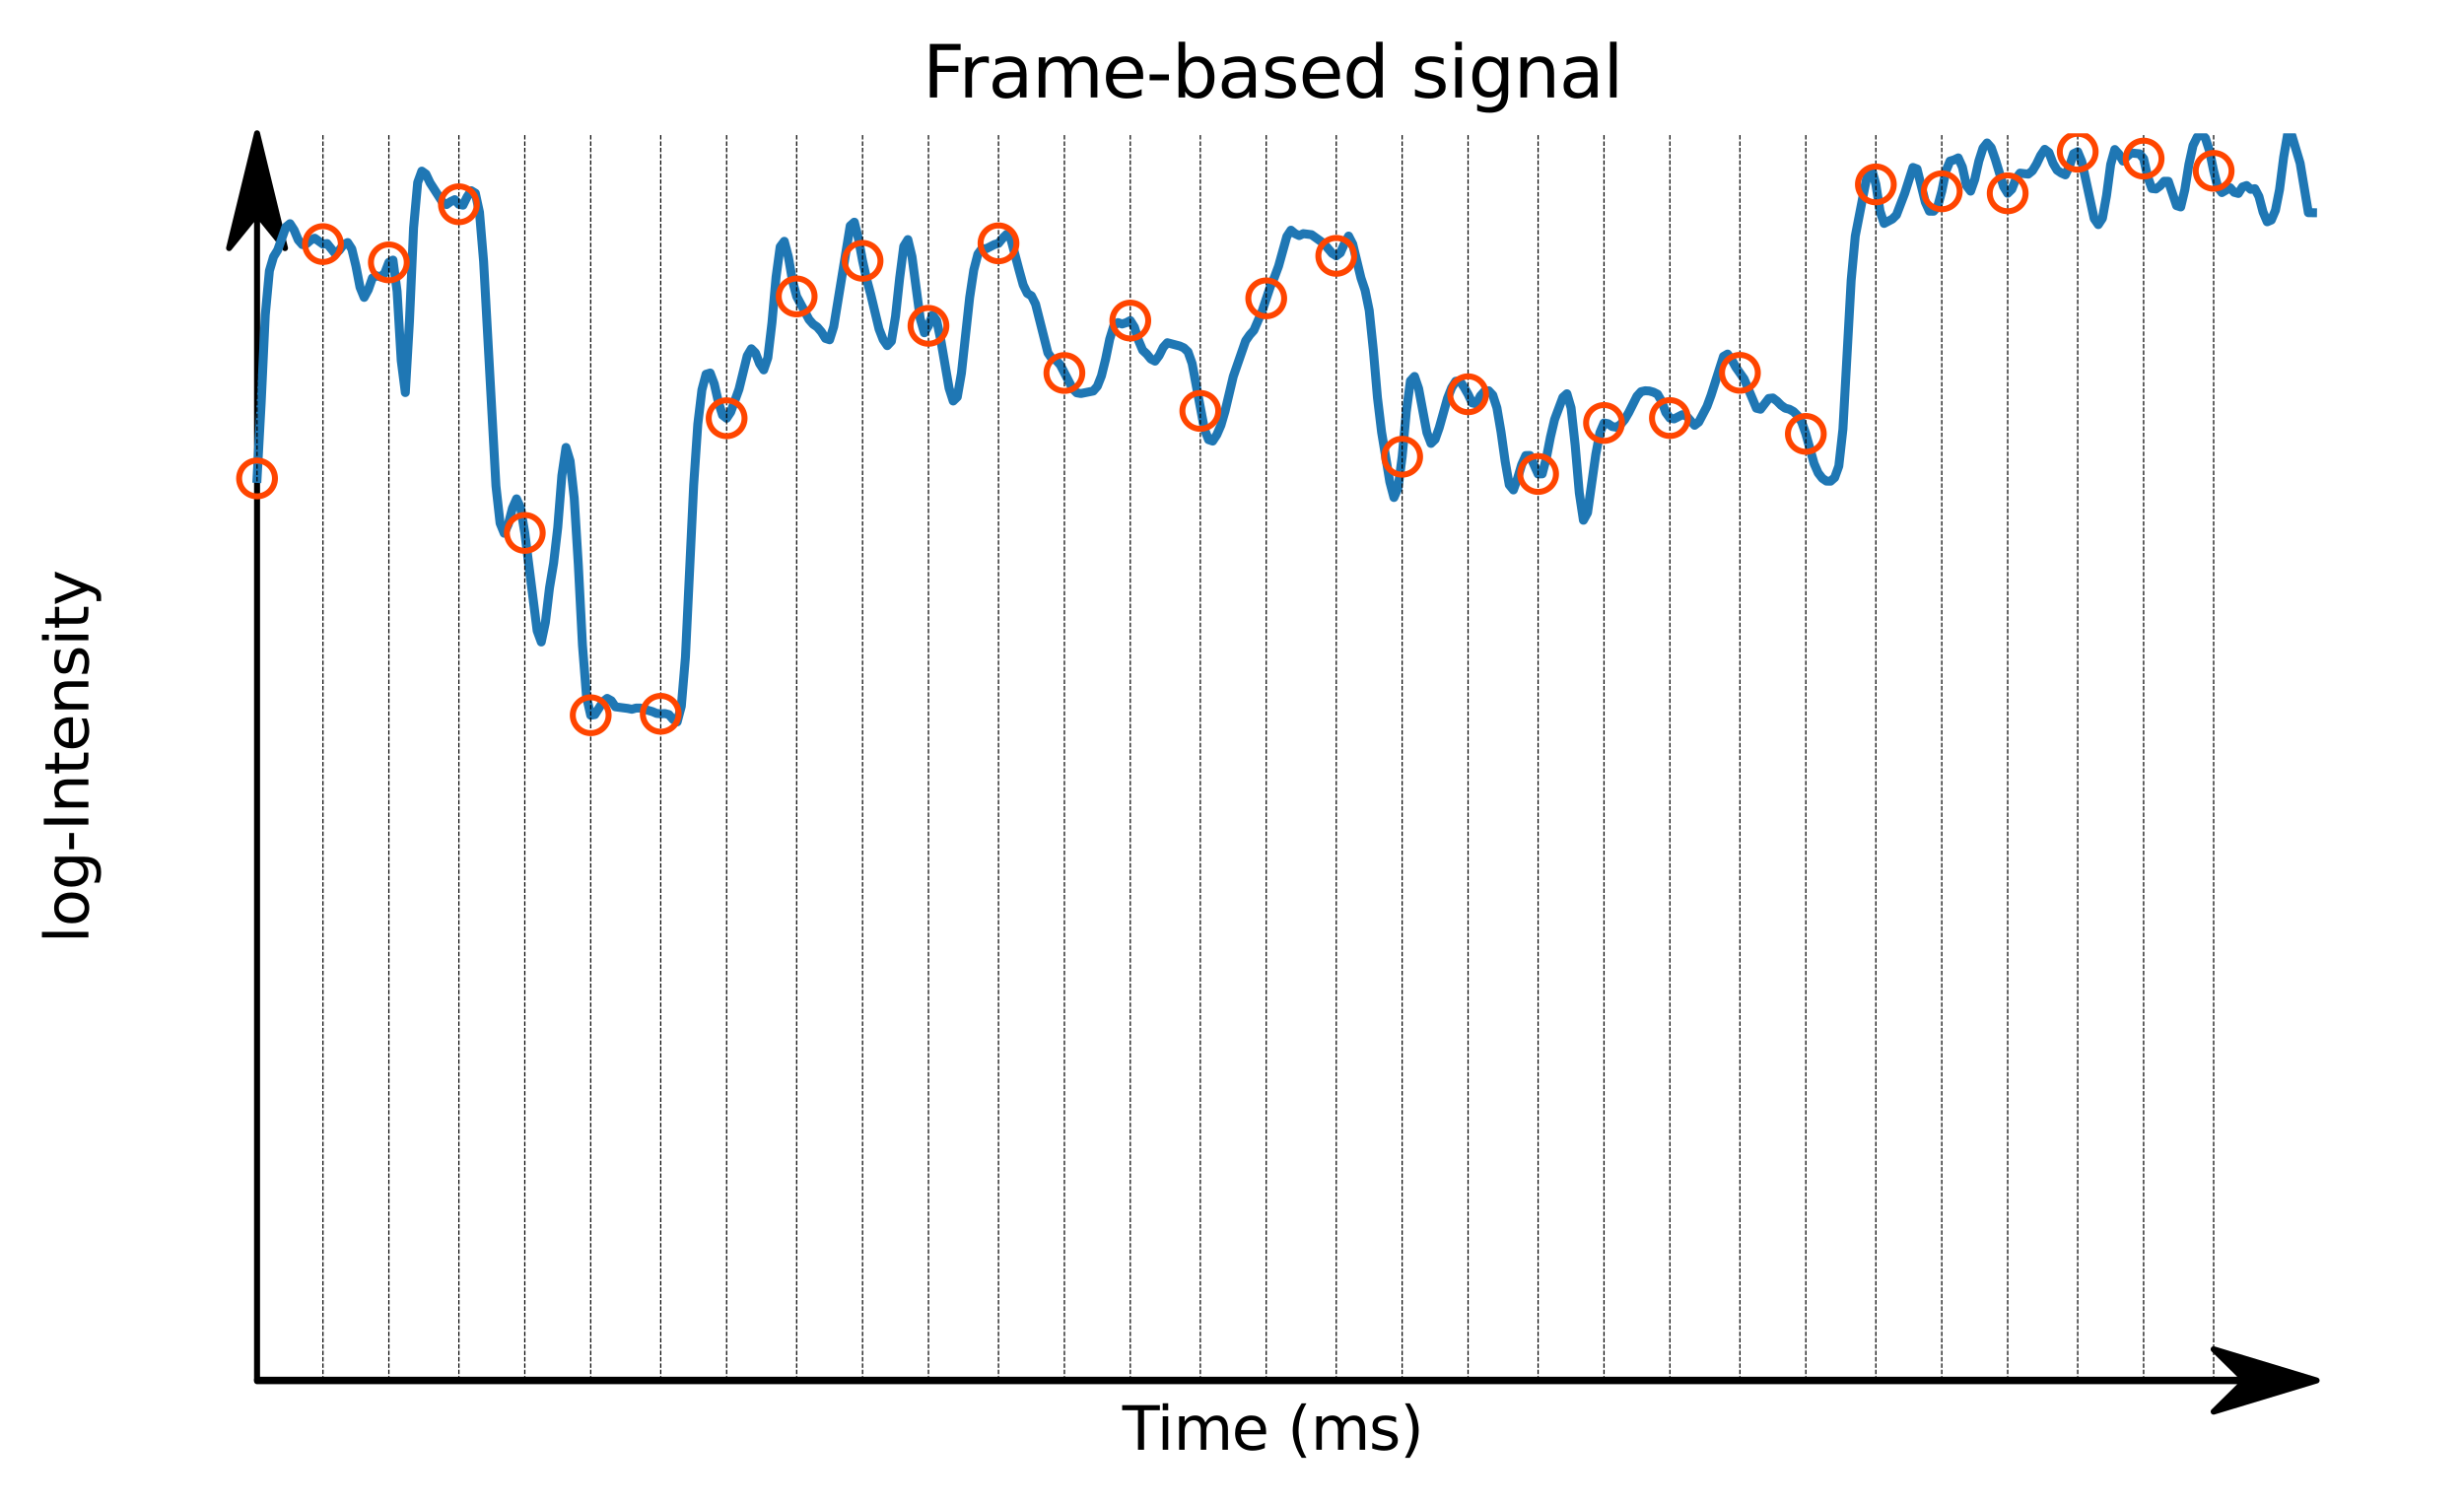 <?xml version="1.0" encoding="utf-8" standalone="no"?>
<!DOCTYPE svg PUBLIC "-//W3C//DTD SVG 1.1//EN"
  "http://www.w3.org/Graphics/SVG/1.1/DTD/svg11.dtd">
<svg xmlns:xlink="http://www.w3.org/1999/xlink" width="412.523pt" height="251.996pt" viewBox="0 0 412.523 251.996" xmlns="http://www.w3.org/2000/svg" version="1.1">
 <defs>
  <style type="text/css">*{stroke-linejoin: round; stroke-linecap: butt}</style>
 </defs>
 <g id="figure_1">
  <g id="patch_1">
   <path d="M 0 251.996 
L 412.523 251.996 
L 412.523 0 
L 0 0 
L 0 251.996 
z
" style="fill: none"/>
  </g>
  <g id="axes_1">
   <g id="patch_2">
    <path d="M 20.878 231.118 
L 405.323 231.118 
L 405.323 22.318 
L 20.878 22.318 
L 20.878 231.118 
z
" style="fill: none"/>
   </g>
   <g id="patch_3">
    <path d="M 387.848 231.118 
L 370.608 236.338 
L 375.78 231.241 
L 43.035 231.241 
L 43.035 230.996 
L 375.78 230.996 
L 370.608 225.898 
z
" style="stroke: #000000; stroke-linejoin: miter"/>
   </g>
   <g id="patch_4">
    <path d="M 43.035 22.318 
L 47.717 41.54 
L 43.035 35.774 
L 43.035 231.118 
L 43.034 231.118 
L 43.034 35.774 
L 38.353 41.54 
z
" style="stroke: #000000; stroke-linejoin: miter"/>
   </g>
   <g id="matplotlib.axis_1">
    <g id="text_1">
     <!-- Time (ms) -->
     <g transform="translate(187.901 242.717) scale(0.1 -0.1)">
      <defs>
       <path id="DejaVuSans-54" d="M -19 4666 
L 3928 4666 
L 3928 4134 
L 2272 4134 
L 2272 0 
L 1638 0 
L 1638 4134 
L -19 4134 
L -19 4666 
z
" transform="scale(0.016)"/>
       <path id="DejaVuSans-69" d="M 603 3500 
L 1178 3500 
L 1178 0 
L 603 0 
L 603 3500 
z
M 603 4863 
L 1178 4863 
L 1178 4134 
L 603 4134 
L 603 4863 
z
" transform="scale(0.016)"/>
       <path id="DejaVuSans-6d" d="M 3328 2828 
Q 3544 3216 3844 3400 
Q 4144 3584 4550 3584 
Q 5097 3584 5394 3201 
Q 5691 2819 5691 2113 
L 5691 0 
L 5113 0 
L 5113 2094 
Q 5113 2597 4934 2840 
Q 4756 3084 4391 3084 
Q 3944 3084 3684 2787 
Q 3425 2491 3425 1978 
L 3425 0 
L 2847 0 
L 2847 2094 
Q 2847 2600 2669 2842 
Q 2491 3084 2119 3084 
Q 1678 3084 1418 2786 
Q 1159 2488 1159 1978 
L 1159 0 
L 581 0 
L 581 3500 
L 1159 3500 
L 1159 2956 
Q 1356 3278 1631 3431 
Q 1906 3584 2284 3584 
Q 2666 3584 2933 3390 
Q 3200 3197 3328 2828 
z
" transform="scale(0.016)"/>
       <path id="DejaVuSans-65" d="M 3597 1894 
L 3597 1613 
L 953 1613 
Q 991 1019 1311 708 
Q 1631 397 2203 397 
Q 2534 397 2845 478 
Q 3156 559 3463 722 
L 3463 178 
Q 3153 47 2828 -22 
Q 2503 -91 2169 -91 
Q 1331 -91 842 396 
Q 353 884 353 1716 
Q 353 2575 817 3079 
Q 1281 3584 2069 3584 
Q 2775 3584 3186 3129 
Q 3597 2675 3597 1894 
z
M 3022 2063 
Q 3016 2534 2758 2815 
Q 2500 3097 2075 3097 
Q 1594 3097 1305 2825 
Q 1016 2553 972 2059 
L 3022 2063 
z
" transform="scale(0.016)"/>
       <path id="DejaVuSans-20" transform="scale(0.016)"/>
       <path id="DejaVuSans-28" d="M 1984 4856 
Q 1566 4138 1362 3434 
Q 1159 2731 1159 2009 
Q 1159 1288 1364 580 
Q 1569 -128 1984 -844 
L 1484 -844 
Q 1016 -109 783 600 
Q 550 1309 550 2009 
Q 550 2706 781 3412 
Q 1013 4119 1484 4856 
L 1984 4856 
z
" transform="scale(0.016)"/>
       <path id="DejaVuSans-73" d="M 2834 3397 
L 2834 2853 
Q 2591 2978 2328 3040 
Q 2066 3103 1784 3103 
Q 1356 3103 1142 2972 
Q 928 2841 928 2578 
Q 928 2378 1081 2264 
Q 1234 2150 1697 2047 
L 1894 2003 
Q 2506 1872 2764 1633 
Q 3022 1394 3022 966 
Q 3022 478 2636 193 
Q 2250 -91 1575 -91 
Q 1294 -91 989 -36 
Q 684 19 347 128 
L 347 722 
Q 666 556 975 473 
Q 1284 391 1588 391 
Q 1994 391 2212 530 
Q 2431 669 2431 922 
Q 2431 1156 2273 1281 
Q 2116 1406 1581 1522 
L 1381 1569 
Q 847 1681 609 1914 
Q 372 2147 372 2553 
Q 372 3047 722 3315 
Q 1072 3584 1716 3584 
Q 2034 3584 2315 3537 
Q 2597 3491 2834 3397 
z
" transform="scale(0.016)"/>
       <path id="DejaVuSans-29" d="M 513 4856 
L 1013 4856 
Q 1481 4119 1714 3412 
Q 1947 2706 1947 2009 
Q 1947 1309 1714 600 
Q 1481 -109 1013 -844 
L 513 -844 
Q 928 -128 1133 580 
Q 1338 1288 1338 2009 
Q 1338 2731 1133 3434 
Q 928 4138 513 4856 
z
" transform="scale(0.016)"/>
      </defs>
      <use xlink:href="#DejaVuSans-54"/>
      <use xlink:href="#DejaVuSans-69" x="57.959"/>
      <use xlink:href="#DejaVuSans-6d" x="85.742"/>
      <use xlink:href="#DejaVuSans-65" x="183.154"/>
      <use xlink:href="#DejaVuSans-20" x="244.678"/>
      <use xlink:href="#DejaVuSans-28" x="276.465"/>
      <use xlink:href="#DejaVuSans-6d" x="315.479"/>
      <use xlink:href="#DejaVuSans-73" x="412.891"/>
      <use xlink:href="#DejaVuSans-29" x="464.99"/>
     </g>
    </g>
   </g>
   <g id="matplotlib.axis_2">
    <g id="text_2">
     <!-- log-Intensity -->
     <g transform="translate(14.798 157.907) rotate(-90) scale(0.1 -0.1)">
      <defs>
       <path id="DejaVuSans-6c" d="M 603 4863 
L 1178 4863 
L 1178 0 
L 603 0 
L 603 4863 
z
" transform="scale(0.016)"/>
       <path id="DejaVuSans-6f" d="M 1959 3097 
Q 1497 3097 1228 2736 
Q 959 2375 959 1747 
Q 959 1119 1226 758 
Q 1494 397 1959 397 
Q 2419 397 2687 759 
Q 2956 1122 2956 1747 
Q 2956 2369 2687 2733 
Q 2419 3097 1959 3097 
z
M 1959 3584 
Q 2709 3584 3137 3096 
Q 3566 2609 3566 1747 
Q 3566 888 3137 398 
Q 2709 -91 1959 -91 
Q 1206 -91 779 398 
Q 353 888 353 1747 
Q 353 2609 779 3096 
Q 1206 3584 1959 3584 
z
" transform="scale(0.016)"/>
       <path id="DejaVuSans-67" d="M 2906 1791 
Q 2906 2416 2648 2759 
Q 2391 3103 1925 3103 
Q 1463 3103 1205 2759 
Q 947 2416 947 1791 
Q 947 1169 1205 825 
Q 1463 481 1925 481 
Q 2391 481 2648 825 
Q 2906 1169 2906 1791 
z
M 3481 434 
Q 3481 -459 3084 -895 
Q 2688 -1331 1869 -1331 
Q 1566 -1331 1297 -1286 
Q 1028 -1241 775 -1147 
L 775 -588 
Q 1028 -725 1275 -790 
Q 1522 -856 1778 -856 
Q 2344 -856 2625 -561 
Q 2906 -266 2906 331 
L 2906 616 
Q 2728 306 2450 153 
Q 2172 0 1784 0 
Q 1141 0 747 490 
Q 353 981 353 1791 
Q 353 2603 747 3093 
Q 1141 3584 1784 3584 
Q 2172 3584 2450 3431 
Q 2728 3278 2906 2969 
L 2906 3500 
L 3481 3500 
L 3481 434 
z
" transform="scale(0.016)"/>
       <path id="DejaVuSans-2d" d="M 313 2009 
L 1997 2009 
L 1997 1497 
L 313 1497 
L 313 2009 
z
" transform="scale(0.016)"/>
       <path id="DejaVuSans-49" d="M 628 4666 
L 1259 4666 
L 1259 0 
L 628 0 
L 628 4666 
z
" transform="scale(0.016)"/>
       <path id="DejaVuSans-6e" d="M 3513 2113 
L 3513 0 
L 2938 0 
L 2938 2094 
Q 2938 2591 2744 2837 
Q 2550 3084 2163 3084 
Q 1697 3084 1428 2787 
Q 1159 2491 1159 1978 
L 1159 0 
L 581 0 
L 581 3500 
L 1159 3500 
L 1159 2956 
Q 1366 3272 1645 3428 
Q 1925 3584 2291 3584 
Q 2894 3584 3203 3211 
Q 3513 2838 3513 2113 
z
" transform="scale(0.016)"/>
       <path id="DejaVuSans-74" d="M 1172 4494 
L 1172 3500 
L 2356 3500 
L 2356 3053 
L 1172 3053 
L 1172 1153 
Q 1172 725 1289 603 
Q 1406 481 1766 481 
L 2356 481 
L 2356 0 
L 1766 0 
Q 1100 0 847 248 
Q 594 497 594 1153 
L 594 3053 
L 172 3053 
L 172 3500 
L 594 3500 
L 594 4494 
L 1172 4494 
z
" transform="scale(0.016)"/>
       <path id="DejaVuSans-79" d="M 2059 -325 
Q 1816 -950 1584 -1140 
Q 1353 -1331 966 -1331 
L 506 -1331 
L 506 -850 
L 844 -850 
Q 1081 -850 1212 -737 
Q 1344 -625 1503 -206 
L 1606 56 
L 191 3500 
L 800 3500 
L 1894 763 
L 2988 3500 
L 3597 3500 
L 2059 -325 
z
" transform="scale(0.016)"/>
      </defs>
      <use xlink:href="#DejaVuSans-6c"/>
      <use xlink:href="#DejaVuSans-6f" x="27.783"/>
      <use xlink:href="#DejaVuSans-67" x="88.965"/>
      <use xlink:href="#DejaVuSans-2d" x="152.441"/>
      <use xlink:href="#DejaVuSans-49" x="188.525"/>
      <use xlink:href="#DejaVuSans-6e" x="218.018"/>
      <use xlink:href="#DejaVuSans-74" x="281.396"/>
      <use xlink:href="#DejaVuSans-65" x="320.605"/>
      <use xlink:href="#DejaVuSans-6e" x="382.129"/>
      <use xlink:href="#DejaVuSans-73" x="445.508"/>
      <use xlink:href="#DejaVuSans-69" x="497.607"/>
      <use xlink:href="#DejaVuSans-74" x="525.391"/>
      <use xlink:href="#DejaVuSans-79" x="564.6"/>
     </g>
    </g>
   </g>
   <g id="line2d_1">
    <path d="M 43.035 80.098 
L 43.724 67.453 
L 44.414 52.717 
L 45.104 45.336 
L 45.793 42.993 
L 46.483 41.877 
L 47.862 38.014 
L 48.552 37.45 
L 49.241 38.514 
L 49.931 40.166 
L 50.621 40.956 
L 51.31 40.81 
L 52 40.21 
L 52.69 39.882 
L 54.069 40.865 
L 54.758 40.779 
L 56.138 42.492 
L 56.827 41.871 
L 57.517 40.941 
L 58.207 40.61 
L 58.896 41.673 
L 59.586 44.532 
L 60.275 48.094 
L 60.965 49.787 
L 61.655 48.511 
L 62.344 46.551 
L 63.034 46.166 
L 63.724 46.357 
L 64.413 45.731 
L 65.103 43.93 
L 65.792 43.548 
L 66.482 48.773 
L 67.172 60.377 
L 67.861 65.723 
L 68.551 53.786 
L 69.241 38.164 
L 69.93 30.554 
L 70.62 28.65 
L 71.309 29.147 
L 71.999 30.604 
L 74.068 33.822 
L 74.758 34.245 
L 75.447 33.752 
L 76.137 33.428 
L 76.826 34.198 
L 77.516 34.349 
L 78.206 32.959 
L 78.895 31.934 
L 79.585 32.349 
L 80.275 35.528 
L 80.964 43.764 
L 83.033 81.36 
L 83.723 87.585 
L 84.412 89.278 
L 85.102 87.756 
L 85.792 85.087 
L 86.481 83.518 
L 87.171 85.049 
L 87.861 89.223 
L 89.929 105.606 
L 90.619 107.481 
L 91.309 104.206 
L 91.998 98.417 
L 92.688 94.26 
L 93.378 88.319 
L 94.067 79.609 
L 94.757 74.917 
L 95.446 77.186 
L 96.136 83.396 
L 96.826 94.627 
L 97.515 108.016 
L 98.205 116.725 
L 98.895 119.747 
L 99.584 119.638 
L 100.963 117.483 
L 101.653 116.926 
L 102.343 117.312 
L 103.032 118.336 
L 105.101 118.607 
L 105.791 118.743 
L 106.48 118.548 
L 107.17 118.539 
L 109.239 119.14 
L 109.929 119.439 
L 110.618 119.506 
L 111.308 119.459 
L 111.997 119.644 
L 112.687 120.453 
L 113.377 120.861 
L 114.066 118.235 
L 114.756 110.038 
L 116.135 81.212 
L 116.825 71.014 
L 117.514 65.269 
L 118.204 62.658 
L 118.894 62.451 
L 119.583 64.277 
L 120.273 67.291 
L 120.963 69.492 
L 121.652 70.024 
L 122.342 68.984 
L 123.721 65.171 
L 125.1 59.566 
L 125.79 58.394 
L 126.48 59.086 
L 127.169 60.87 
L 127.859 61.925 
L 128.549 59.891 
L 129.238 54.063 
L 129.928 46.382 
L 130.617 41.316 
L 131.307 40.4 
L 131.997 43.031 
L 132.686 47.04 
L 133.376 49.627 
L 134.755 52.185 
L 135.445 53.495 
L 136.134 54.28 
L 136.824 54.752 
L 137.514 55.559 
L 138.203 56.658 
L 138.893 56.883 
L 139.583 54.687 
L 142.341 37.806 
L 143.031 37.197 
L 143.72 39.954 
L 144.41 43.666 
L 145.1 46.763 
L 145.789 49.333 
L 147.168 55.085 
L 147.858 56.86 
L 148.548 57.865 
L 149.237 57.129 
L 149.927 52.956 
L 150.617 46.569 
L 151.306 41.235 
L 151.996 40.115 
L 152.685 42.968 
L 154.065 53.342 
L 154.754 55.714 
L 155.444 54.552 
L 156.134 52.742 
L 156.823 53.674 
L 157.513 56.96 
L 158.892 64.984 
L 159.582 67.134 
L 160.271 66.46 
L 160.961 62.483 
L 162.34 49.801 
L 163.03 45.197 
L 163.719 42.538 
L 164.409 41.623 
L 165.099 41.65 
L 166.478 40.943 
L 167.168 40.741 
L 167.857 39.895 
L 168.547 39.226 
L 169.237 39.999 
L 170.616 45.22 
L 171.305 47.703 
L 171.995 49.114 
L 172.685 49.527 
L 173.374 50.907 
L 175.443 59.086 
L 176.133 60.074 
L 176.822 60.317 
L 177.512 61.089 
L 179.581 65.076 
L 180.271 65.766 
L 180.96 65.885 
L 183.029 65.467 
L 183.719 64.668 
L 184.408 62.915 
L 185.098 60.134 
L 185.788 56.774 
L 186.477 54.53 
L 187.167 54.012 
L 187.856 54.245 
L 188.546 54.031 
L 189.236 53.673 
L 189.925 54.777 
L 190.615 57.005 
L 191.305 58.633 
L 191.994 59.27 
L 192.684 60.114 
L 193.373 60.461 
L 194.063 59.529 
L 194.753 58.145 
L 195.442 57.382 
L 197.511 57.928 
L 198.201 58.238 
L 198.89 58.894 
L 199.58 60.846 
L 201.649 71.853 
L 202.339 73.61 
L 203.028 73.845 
L 203.718 72.79 
L 204.407 71.196 
L 205.097 68.846 
L 206.476 63.028 
L 208.545 57.056 
L 209.235 56.069 
L 209.924 55.299 
L 211.304 52.099 
L 212.683 47.972 
L 213.373 46.407 
L 214.062 44.542 
L 215.442 39.585 
L 216.131 38.541 
L 216.821 39.115 
L 217.51 39.442 
L 218.2 39.12 
L 219.579 39.293 
L 221.648 40.771 
L 223.027 42.414 
L 223.717 42.836 
L 224.407 42.34 
L 225.096 40.771 
L 225.786 39.524 
L 226.476 40.858 
L 227.855 46.554 
L 228.544 48.598 
L 229.234 51.972 
L 229.924 58.616 
L 230.613 66.574 
L 231.303 72.328 
L 232.682 80.679 
L 233.372 83.29 
L 234.061 81.714 
L 234.751 76.467 
L 235.441 68.943 
L 236.13 63.769 
L 236.82 63.027 
L 237.51 65.062 
L 238.889 72.428 
L 239.578 74.232 
L 240.268 73.56 
L 240.958 71.605 
L 242.337 66.681 
L 243.027 64.937 
L 243.716 63.832 
L 244.406 63.78 
L 245.095 64.79 
L 245.785 66.009 
L 246.475 67.455 
L 247.164 67.612 
L 247.854 66.279 
L 248.544 65.512 
L 249.233 65.421 
L 249.923 66.158 
L 250.612 68.28 
L 251.302 72.32 
L 251.992 77.245 
L 252.681 81.171 
L 253.371 82.025 
L 254.061 80.114 
L 254.75 77.816 
L 255.44 76.271 
L 256.129 76.254 
L 257.509 79.353 
L 258.198 79.332 
L 258.888 76.704 
L 259.578 73.162 
L 260.267 70.236 
L 261.647 66.535 
L 262.336 65.924 
L 263.026 68.271 
L 263.715 74.539 
L 264.405 82.529 
L 265.095 87.099 
L 265.784 85.851 
L 267.164 76.09 
L 267.853 72.445 
L 268.543 70.816 
L 269.232 70.939 
L 269.922 71.41 
L 270.612 71.524 
L 271.301 71.075 
L 271.991 70.259 
L 272.681 69.078 
L 274.06 66.327 
L 274.749 65.575 
L 275.439 65.421 
L 276.129 65.46 
L 276.818 65.651 
L 277.508 66.002 
L 278.198 67.201 
L 278.887 69.061 
L 279.577 69.992 
L 280.266 70.136 
L 281.646 69.428 
L 282.335 69.645 
L 283.715 71.2 
L 284.404 70.667 
L 285.783 68.037 
L 286.473 66.161 
L 288.542 59.675 
L 289.232 59.275 
L 289.921 60.214 
L 290.611 61.479 
L 291.99 63.427 
L 294.059 68.346 
L 294.749 68.513 
L 296.128 66.711 
L 296.817 66.632 
L 297.507 67.159 
L 298.197 67.854 
L 298.886 68.341 
L 299.576 68.514 
L 300.266 68.895 
L 300.955 69.582 
L 301.645 70.676 
L 302.334 72.643 
L 303.714 77.608 
L 304.403 79.187 
L 305.093 80.079 
L 305.783 80.545 
L 306.472 80.561 
L 307.162 79.957 
L 307.852 78.037 
L 308.541 71.86 
L 309.92 46.95 
L 310.61 39.516 
L 311.989 32.432 
L 312.679 29.053 
L 313.369 28.371 
L 314.058 30.875 
L 314.748 35.322 
L 315.437 37.406 
L 316.817 36.672 
L 317.506 35.989 
L 318.886 32.368 
L 320.265 28.035 
L 320.954 28.29 
L 322.334 33.843 
L 323.023 35.355 
L 323.713 35.363 
L 324.403 34.578 
L 325.092 32.029 
L 325.782 28.641 
L 326.471 26.966 
L 327.161 26.762 
L 327.851 26.434 
L 328.54 27.969 
L 329.23 31.08 
L 329.92 31.999 
L 330.609 30.046 
L 331.299 26.958 
L 331.988 24.795 
L 332.678 23.934 
L 333.368 24.716 
L 334.057 26.684 
L 335.437 31.235 
L 336.126 32.364 
L 336.816 31.69 
L 337.505 29.93 
L 338.195 28.987 
L 339.574 29.151 
L 340.264 28.6 
L 340.954 27.463 
L 341.643 26.024 
L 342.333 25.002 
L 343.022 25.52 
L 343.712 27.332 
L 344.402 28.499 
L 345.091 28.964 
L 345.781 29.277 
L 346.471 27.82 
L 347.16 25.729 
L 347.85 25.399 
L 348.539 27.06 
L 350.608 36.607 
L 351.298 37.601 
L 351.988 36.55 
L 352.677 32.735 
L 353.367 27.531 
L 354.057 25.034 
L 354.746 25.791 
L 355.436 26.966 
L 356.125 26.172 
L 356.815 25.616 
L 358.194 25.746 
L 358.884 26.552 
L 359.574 29.609 
L 360.263 31.559 
L 360.953 31.637 
L 361.642 31.129 
L 362.332 30.346 
L 363.022 30.358 
L 364.401 34.426 
L 365.091 34.647 
L 365.78 31.796 
L 366.47 27.494 
L 367.159 24.358 
L 367.849 22.959 
L 368.539 22.467 
L 369.228 23.118 
L 369.918 25.274 
L 370.608 28.6 
L 371.297 31.339 
L 371.987 32.24 
L 373.366 31.429 
L 374.056 32.202 
L 374.745 32.388 
L 375.435 31.3 
L 376.125 31.065 
L 376.814 31.699 
L 377.504 31.59 
L 378.193 32.895 
L 378.883 35.513 
L 379.573 37.132 
L 380.262 36.839 
L 380.952 35.212 
L 381.642 31.739 
L 382.331 26.31 
L 383.021 22.318 
L 383.71 22.725 
L 385.09 27.333 
L 386.469 35.606 
L 387.159 35.613 
L 387.159 35.613 
" clip-path="url(#pbb74c36712)" style="fill: none; stroke: #1f77b4; stroke-width: 1.5; stroke-linecap: square"/>
   </g>
   <g id="line2d_2">
    <path d="M 43.035 231.118 
L 43.035 22.318 
" clip-path="url(#pbb74c36712)" style="fill: none; stroke-dasharray: 0.74,0.32; stroke-dashoffset: 0; stroke: #000000; stroke-width: 0.2"/>
   </g>
   <g id="line2d_3">
    <defs>
     <path id="m9578839a1a" d="M 0 3 
C 0.796 3 1.559 2.684 2.121 2.121 
C 2.684 1.559 3 0.796 3 0 
C 3 -0.796 2.684 -1.559 2.121 -2.121 
C 1.559 -2.684 0.796 -3 0 -3 
C -0.796 -3 -1.559 -2.684 -2.121 -2.121 
C -2.684 -1.559 -3 -0.796 -3 0 
C -3 0.796 -2.684 1.559 -2.121 2.121 
C -1.559 2.684 -0.796 3 0 3 
z
" style="stroke: #ff4500"/>
    </defs>
    <g clip-path="url(#pbb74c36712)">
     <use xlink:href="#m9578839a1a" x="43.035" y="80.098" style="fill-opacity: 0; stroke: #ff4500"/>
    </g>
   </g>
   <g id="line2d_4">
    <path d="M 54.069 231.118 
L 54.069 22.318 
" clip-path="url(#pbb74c36712)" style="fill: none; stroke-dasharray: 0.74,0.32; stroke-dashoffset: 0; stroke: #000000; stroke-width: 0.2"/>
   </g>
   <g id="line2d_5">
    <g clip-path="url(#pbb74c36712)">
     <use xlink:href="#m9578839a1a" x="54.069" y="40.865" style="fill-opacity: 0; stroke: #ff4500"/>
    </g>
   </g>
   <g id="line2d_6">
    <path d="M 65.103 231.118 
L 65.103 22.318 
" clip-path="url(#pbb74c36712)" style="fill: none; stroke-dasharray: 0.74,0.32; stroke-dashoffset: 0; stroke: #000000; stroke-width: 0.2"/>
   </g>
   <g id="line2d_7">
    <g clip-path="url(#pbb74c36712)">
     <use xlink:href="#m9578839a1a" x="65.103" y="43.93" style="fill-opacity: 0; stroke: #ff4500"/>
    </g>
   </g>
   <g id="line2d_8">
    <path d="M 76.826 231.118 
L 76.826 22.318 
" clip-path="url(#pbb74c36712)" style="fill: none; stroke-dasharray: 0.74,0.32; stroke-dashoffset: 0; stroke: #000000; stroke-width: 0.2"/>
   </g>
   <g id="line2d_9">
    <g clip-path="url(#pbb74c36712)">
     <use xlink:href="#m9578839a1a" x="76.826" y="34.198" style="fill-opacity: 0; stroke: #ff4500"/>
    </g>
   </g>
   <g id="line2d_10">
    <path d="M 87.861 231.118 
L 87.861 22.318 
" clip-path="url(#pbb74c36712)" style="fill: none; stroke-dasharray: 0.74,0.32; stroke-dashoffset: 0; stroke: #000000; stroke-width: 0.2"/>
   </g>
   <g id="line2d_11">
    <g clip-path="url(#pbb74c36712)">
     <use xlink:href="#m9578839a1a" x="87.861" y="89.223" style="fill-opacity: 0; stroke: #ff4500"/>
    </g>
   </g>
   <g id="line2d_12">
    <path d="M 98.895 231.118 
L 98.895 22.318 
" clip-path="url(#pbb74c36712)" style="fill: none; stroke-dasharray: 0.74,0.32; stroke-dashoffset: 0; stroke: #000000; stroke-width: 0.2"/>
   </g>
   <g id="line2d_13">
    <g clip-path="url(#pbb74c36712)">
     <use xlink:href="#m9578839a1a" x="98.895" y="119.747" style="fill-opacity: 0; stroke: #ff4500"/>
    </g>
   </g>
   <g id="line2d_14">
    <path d="M 110.618 231.118 
L 110.618 22.318 
" clip-path="url(#pbb74c36712)" style="fill: none; stroke-dasharray: 0.74,0.32; stroke-dashoffset: 0; stroke: #000000; stroke-width: 0.2"/>
   </g>
   <g id="line2d_15">
    <g clip-path="url(#pbb74c36712)">
     <use xlink:href="#m9578839a1a" x="110.618" y="119.506" style="fill-opacity: 0; stroke: #ff4500"/>
    </g>
   </g>
   <g id="line2d_16">
    <path d="M 121.652 231.118 
L 121.652 22.318 
" clip-path="url(#pbb74c36712)" style="fill: none; stroke-dasharray: 0.74,0.32; stroke-dashoffset: 0; stroke: #000000; stroke-width: 0.2"/>
   </g>
   <g id="line2d_17">
    <g clip-path="url(#pbb74c36712)">
     <use xlink:href="#m9578839a1a" x="121.652" y="70.024" style="fill-opacity: 0; stroke: #ff4500"/>
    </g>
   </g>
   <g id="line2d_18">
    <path d="M 133.376 231.118 
L 133.376 22.318 
" clip-path="url(#pbb74c36712)" style="fill: none; stroke-dasharray: 0.74,0.32; stroke-dashoffset: 0; stroke: #000000; stroke-width: 0.2"/>
   </g>
   <g id="line2d_19">
    <g clip-path="url(#pbb74c36712)">
     <use xlink:href="#m9578839a1a" x="133.376" y="49.627" style="fill-opacity: 0; stroke: #ff4500"/>
    </g>
   </g>
   <g id="line2d_20">
    <path d="M 144.41 231.118 
L 144.41 22.318 
" clip-path="url(#pbb74c36712)" style="fill: none; stroke-dasharray: 0.74,0.32; stroke-dashoffset: 0; stroke: #000000; stroke-width: 0.2"/>
   </g>
   <g id="line2d_21">
    <g clip-path="url(#pbb74c36712)">
     <use xlink:href="#m9578839a1a" x="144.41" y="43.666" style="fill-opacity: 0; stroke: #ff4500"/>
    </g>
   </g>
   <g id="line2d_22">
    <path d="M 155.444 231.118 
L 155.444 22.318 
" clip-path="url(#pbb74c36712)" style="fill: none; stroke-dasharray: 0.74,0.32; stroke-dashoffset: 0; stroke: #000000; stroke-width: 0.2"/>
   </g>
   <g id="line2d_23">
    <g clip-path="url(#pbb74c36712)">
     <use xlink:href="#m9578839a1a" x="155.444" y="54.552" style="fill-opacity: 0; stroke: #ff4500"/>
    </g>
   </g>
   <g id="line2d_24">
    <path d="M 167.168 231.118 
L 167.168 22.318 
" clip-path="url(#pbb74c36712)" style="fill: none; stroke-dasharray: 0.74,0.32; stroke-dashoffset: 0; stroke: #000000; stroke-width: 0.2"/>
   </g>
   <g id="line2d_25">
    <g clip-path="url(#pbb74c36712)">
     <use xlink:href="#m9578839a1a" x="167.168" y="40.741" style="fill-opacity: 0; stroke: #ff4500"/>
    </g>
   </g>
   <g id="line2d_26">
    <path d="M 178.202 231.118 
L 178.202 22.318 
" clip-path="url(#pbb74c36712)" style="fill: none; stroke-dasharray: 0.74,0.32; stroke-dashoffset: 0; stroke: #000000; stroke-width: 0.2"/>
   </g>
   <g id="line2d_27">
    <g clip-path="url(#pbb74c36712)">
     <use xlink:href="#m9578839a1a" x="178.202" y="62.447" style="fill-opacity: 0; stroke: #ff4500"/>
    </g>
   </g>
   <g id="line2d_28">
    <path d="M 189.236 231.118 
L 189.236 22.318 
" clip-path="url(#pbb74c36712)" style="fill: none; stroke-dasharray: 0.74,0.32; stroke-dashoffset: 0; stroke: #000000; stroke-width: 0.2"/>
   </g>
   <g id="line2d_29">
    <g clip-path="url(#pbb74c36712)">
     <use xlink:href="#m9578839a1a" x="189.236" y="53.673" style="fill-opacity: 0; stroke: #ff4500"/>
    </g>
   </g>
   <g id="line2d_30">
    <path d="M 200.959 231.118 
L 200.959 22.318 
" clip-path="url(#pbb74c36712)" style="fill: none; stroke-dasharray: 0.74,0.32; stroke-dashoffset: 0; stroke: #000000; stroke-width: 0.2"/>
   </g>
   <g id="line2d_31">
    <g clip-path="url(#pbb74c36712)">
     <use xlink:href="#m9578839a1a" x="200.959" y="68.797" style="fill-opacity: 0; stroke: #ff4500"/>
    </g>
   </g>
   <g id="line2d_32">
    <path d="M 211.993 231.118 
L 211.993 22.318 
" clip-path="url(#pbb74c36712)" style="fill: none; stroke-dasharray: 0.74,0.32; stroke-dashoffset: 0; stroke: #000000; stroke-width: 0.2"/>
   </g>
   <g id="line2d_33">
    <g clip-path="url(#pbb74c36712)">
     <use xlink:href="#m9578839a1a" x="211.993" y="49.949" style="fill-opacity: 0; stroke: #ff4500"/>
    </g>
   </g>
   <g id="line2d_34">
    <path d="M 223.717 231.118 
L 223.717 22.318 
" clip-path="url(#pbb74c36712)" style="fill: none; stroke-dasharray: 0.74,0.32; stroke-dashoffset: 0; stroke: #000000; stroke-width: 0.2"/>
   </g>
   <g id="line2d_35">
    <g clip-path="url(#pbb74c36712)">
     <use xlink:href="#m9578839a1a" x="223.717" y="42.836" style="fill-opacity: 0; stroke: #ff4500"/>
    </g>
   </g>
   <g id="line2d_36">
    <path d="M 234.751 231.118 
L 234.751 22.318 
" clip-path="url(#pbb74c36712)" style="fill: none; stroke-dasharray: 0.74,0.32; stroke-dashoffset: 0; stroke: #000000; stroke-width: 0.2"/>
   </g>
   <g id="line2d_37">
    <g clip-path="url(#pbb74c36712)">
     <use xlink:href="#m9578839a1a" x="234.751" y="76.467" style="fill-opacity: 0; stroke: #ff4500"/>
    </g>
   </g>
   <g id="line2d_38">
    <path d="M 245.785 231.118 
L 245.785 22.318 
" clip-path="url(#pbb74c36712)" style="fill: none; stroke-dasharray: 0.74,0.32; stroke-dashoffset: 0; stroke: #000000; stroke-width: 0.2"/>
   </g>
   <g id="line2d_39">
    <g clip-path="url(#pbb74c36712)">
     <use xlink:href="#m9578839a1a" x="245.785" y="66.009" style="fill-opacity: 0; stroke: #ff4500"/>
    </g>
   </g>
   <g id="line2d_40">
    <path d="M 257.509 231.118 
L 257.509 22.318 
" clip-path="url(#pbb74c36712)" style="fill: none; stroke-dasharray: 0.74,0.32; stroke-dashoffset: 0; stroke: #000000; stroke-width: 0.2"/>
   </g>
   <g id="line2d_41">
    <g clip-path="url(#pbb74c36712)">
     <use xlink:href="#m9578839a1a" x="257.509" y="79.353" style="fill-opacity: 0; stroke: #ff4500"/>
    </g>
   </g>
   <g id="line2d_42">
    <path d="M 268.543 231.118 
L 268.543 22.318 
" clip-path="url(#pbb74c36712)" style="fill: none; stroke-dasharray: 0.74,0.32; stroke-dashoffset: 0; stroke: #000000; stroke-width: 0.2"/>
   </g>
   <g id="line2d_43">
    <g clip-path="url(#pbb74c36712)">
     <use xlink:href="#m9578839a1a" x="268.543" y="70.816" style="fill-opacity: 0; stroke: #ff4500"/>
    </g>
   </g>
   <g id="line2d_44">
    <path d="M 279.577 231.118 
L 279.577 22.318 
" clip-path="url(#pbb74c36712)" style="fill: none; stroke-dasharray: 0.74,0.32; stroke-dashoffset: 0; stroke: #000000; stroke-width: 0.2"/>
   </g>
   <g id="line2d_45">
    <g clip-path="url(#pbb74c36712)">
     <use xlink:href="#m9578839a1a" x="279.577" y="69.992" style="fill-opacity: 0; stroke: #ff4500"/>
    </g>
   </g>
   <g id="line2d_46">
    <path d="M 291.3 231.118 
L 291.3 22.318 
" clip-path="url(#pbb74c36712)" style="fill: none; stroke-dasharray: 0.74,0.32; stroke-dashoffset: 0; stroke: #000000; stroke-width: 0.2"/>
   </g>
   <g id="line2d_47">
    <g clip-path="url(#pbb74c36712)">
     <use xlink:href="#m9578839a1a" x="291.3" y="62.419" style="fill-opacity: 0; stroke: #ff4500"/>
    </g>
   </g>
   <g id="line2d_48">
    <path d="M 302.334 231.118 
L 302.334 22.318 
" clip-path="url(#pbb74c36712)" style="fill: none; stroke-dasharray: 0.74,0.32; stroke-dashoffset: 0; stroke: #000000; stroke-width: 0.2"/>
   </g>
   <g id="line2d_49">
    <g clip-path="url(#pbb74c36712)">
     <use xlink:href="#m9578839a1a" x="302.334" y="72.643" style="fill-opacity: 0; stroke: #ff4500"/>
    </g>
   </g>
   <g id="line2d_50">
    <path d="M 314.058 231.118 
L 314.058 22.318 
" clip-path="url(#pbb74c36712)" style="fill: none; stroke-dasharray: 0.74,0.32; stroke-dashoffset: 0; stroke: #000000; stroke-width: 0.2"/>
   </g>
   <g id="line2d_51">
    <g clip-path="url(#pbb74c36712)">
     <use xlink:href="#m9578839a1a" x="314.058" y="30.875" style="fill-opacity: 0; stroke: #ff4500"/>
    </g>
   </g>
   <g id="line2d_52">
    <path d="M 325.092 231.118 
L 325.092 22.318 
" clip-path="url(#pbb74c36712)" style="fill: none; stroke-dasharray: 0.74,0.32; stroke-dashoffset: 0; stroke: #000000; stroke-width: 0.2"/>
   </g>
   <g id="line2d_53">
    <g clip-path="url(#pbb74c36712)">
     <use xlink:href="#m9578839a1a" x="325.092" y="32.029" style="fill-opacity: 0; stroke: #ff4500"/>
    </g>
   </g>
   <g id="line2d_54">
    <path d="M 336.126 231.118 
L 336.126 22.318 
" clip-path="url(#pbb74c36712)" style="fill: none; stroke-dasharray: 0.74,0.32; stroke-dashoffset: 0; stroke: #000000; stroke-width: 0.2"/>
   </g>
   <g id="line2d_55">
    <g clip-path="url(#pbb74c36712)">
     <use xlink:href="#m9578839a1a" x="336.126" y="32.364" style="fill-opacity: 0; stroke: #ff4500"/>
    </g>
   </g>
   <g id="line2d_56">
    <path d="M 347.85 231.118 
L 347.85 22.318 
" clip-path="url(#pbb74c36712)" style="fill: none; stroke-dasharray: 0.74,0.32; stroke-dashoffset: 0; stroke: #000000; stroke-width: 0.2"/>
   </g>
   <g id="line2d_57">
    <g clip-path="url(#pbb74c36712)">
     <use xlink:href="#m9578839a1a" x="347.85" y="25.399" style="fill-opacity: 0; stroke: #ff4500"/>
    </g>
   </g>
   <g id="line2d_58">
    <path d="M 358.884 231.118 
L 358.884 22.318 
" clip-path="url(#pbb74c36712)" style="fill: none; stroke-dasharray: 0.74,0.32; stroke-dashoffset: 0; stroke: #000000; stroke-width: 0.2"/>
   </g>
   <g id="line2d_59">
    <g clip-path="url(#pbb74c36712)">
     <use xlink:href="#m9578839a1a" x="358.884" y="26.552" style="fill-opacity: 0; stroke: #ff4500"/>
    </g>
   </g>
   <g id="line2d_60">
    <path d="M 370.608 231.118 
L 370.608 22.318 
" clip-path="url(#pbb74c36712)" style="fill: none; stroke-dasharray: 0.74,0.32; stroke-dashoffset: 0; stroke: #000000; stroke-width: 0.2"/>
   </g>
   <g id="line2d_61">
    <g clip-path="url(#pbb74c36712)">
     <use xlink:href="#m9578839a1a" x="370.608" y="28.6" style="fill-opacity: 0; stroke: #ff4500"/>
    </g>
   </g>
   <g id="text_3">
    <!-- Frame-based signal -->
    <g transform="translate(154.473 16.318) scale(0.12 -0.12)">
     <defs>
      <path id="DejaVuSans-46" d="M 628 4666 
L 3309 4666 
L 3309 4134 
L 1259 4134 
L 1259 2759 
L 3109 2759 
L 3109 2228 
L 1259 2228 
L 1259 0 
L 628 0 
L 628 4666 
z
" transform="scale(0.016)"/>
      <path id="DejaVuSans-72" d="M 2631 2963 
Q 2534 3019 2420 3045 
Q 2306 3072 2169 3072 
Q 1681 3072 1420 2755 
Q 1159 2438 1159 1844 
L 1159 0 
L 581 0 
L 581 3500 
L 1159 3500 
L 1159 2956 
Q 1341 3275 1631 3429 
Q 1922 3584 2338 3584 
Q 2397 3584 2469 3576 
Q 2541 3569 2628 3553 
L 2631 2963 
z
" transform="scale(0.016)"/>
      <path id="DejaVuSans-61" d="M 2194 1759 
Q 1497 1759 1228 1600 
Q 959 1441 959 1056 
Q 959 750 1161 570 
Q 1363 391 1709 391 
Q 2188 391 2477 730 
Q 2766 1069 2766 1631 
L 2766 1759 
L 2194 1759 
z
M 3341 1997 
L 3341 0 
L 2766 0 
L 2766 531 
Q 2569 213 2275 61 
Q 1981 -91 1556 -91 
Q 1019 -91 701 211 
Q 384 513 384 1019 
Q 384 1609 779 1909 
Q 1175 2209 1959 2209 
L 2766 2209 
L 2766 2266 
Q 2766 2663 2505 2880 
Q 2244 3097 1772 3097 
Q 1472 3097 1187 3025 
Q 903 2953 641 2809 
L 641 3341 
Q 956 3463 1253 3523 
Q 1550 3584 1831 3584 
Q 2591 3584 2966 3190 
Q 3341 2797 3341 1997 
z
" transform="scale(0.016)"/>
      <path id="DejaVuSans-62" d="M 3116 1747 
Q 3116 2381 2855 2742 
Q 2594 3103 2138 3103 
Q 1681 3103 1420 2742 
Q 1159 2381 1159 1747 
Q 1159 1113 1420 752 
Q 1681 391 2138 391 
Q 2594 391 2855 752 
Q 3116 1113 3116 1747 
z
M 1159 2969 
Q 1341 3281 1617 3432 
Q 1894 3584 2278 3584 
Q 2916 3584 3314 3078 
Q 3713 2572 3713 1747 
Q 3713 922 3314 415 
Q 2916 -91 2278 -91 
Q 1894 -91 1617 61 
Q 1341 213 1159 525 
L 1159 0 
L 581 0 
L 581 4863 
L 1159 4863 
L 1159 2969 
z
" transform="scale(0.016)"/>
      <path id="DejaVuSans-64" d="M 2906 2969 
L 2906 4863 
L 3481 4863 
L 3481 0 
L 2906 0 
L 2906 525 
Q 2725 213 2448 61 
Q 2172 -91 1784 -91 
Q 1150 -91 751 415 
Q 353 922 353 1747 
Q 353 2572 751 3078 
Q 1150 3584 1784 3584 
Q 2172 3584 2448 3432 
Q 2725 3281 2906 2969 
z
M 947 1747 
Q 947 1113 1208 752 
Q 1469 391 1925 391 
Q 2381 391 2643 752 
Q 2906 1113 2906 1747 
Q 2906 2381 2643 2742 
Q 2381 3103 1925 3103 
Q 1469 3103 1208 2742 
Q 947 2381 947 1747 
z
" transform="scale(0.016)"/>
     </defs>
     <use xlink:href="#DejaVuSans-46"/>
     <use xlink:href="#DejaVuSans-72" x="50.27"/>
     <use xlink:href="#DejaVuSans-61" x="91.383"/>
     <use xlink:href="#DejaVuSans-6d" x="152.662"/>
     <use xlink:href="#DejaVuSans-65" x="250.074"/>
     <use xlink:href="#DejaVuSans-2d" x="311.598"/>
     <use xlink:href="#DejaVuSans-62" x="347.682"/>
     <use xlink:href="#DejaVuSans-61" x="411.158"/>
     <use xlink:href="#DejaVuSans-73" x="472.438"/>
     <use xlink:href="#DejaVuSans-65" x="524.537"/>
     <use xlink:href="#DejaVuSans-64" x="586.061"/>
     <use xlink:href="#DejaVuSans-20" x="649.537"/>
     <use xlink:href="#DejaVuSans-73" x="681.324"/>
     <use xlink:href="#DejaVuSans-69" x="733.424"/>
     <use xlink:href="#DejaVuSans-67" x="761.207"/>
     <use xlink:href="#DejaVuSans-6e" x="824.684"/>
     <use xlink:href="#DejaVuSans-61" x="888.062"/>
     <use xlink:href="#DejaVuSans-6c" x="949.342"/>
    </g>
   </g>
  </g>
 </g>
 <defs>
  <clipPath id="pbb74c36712">
   <rect x="20.878" y="22.318" width="384.445" height="208.8"/>
  </clipPath>
 </defs>
</svg>
